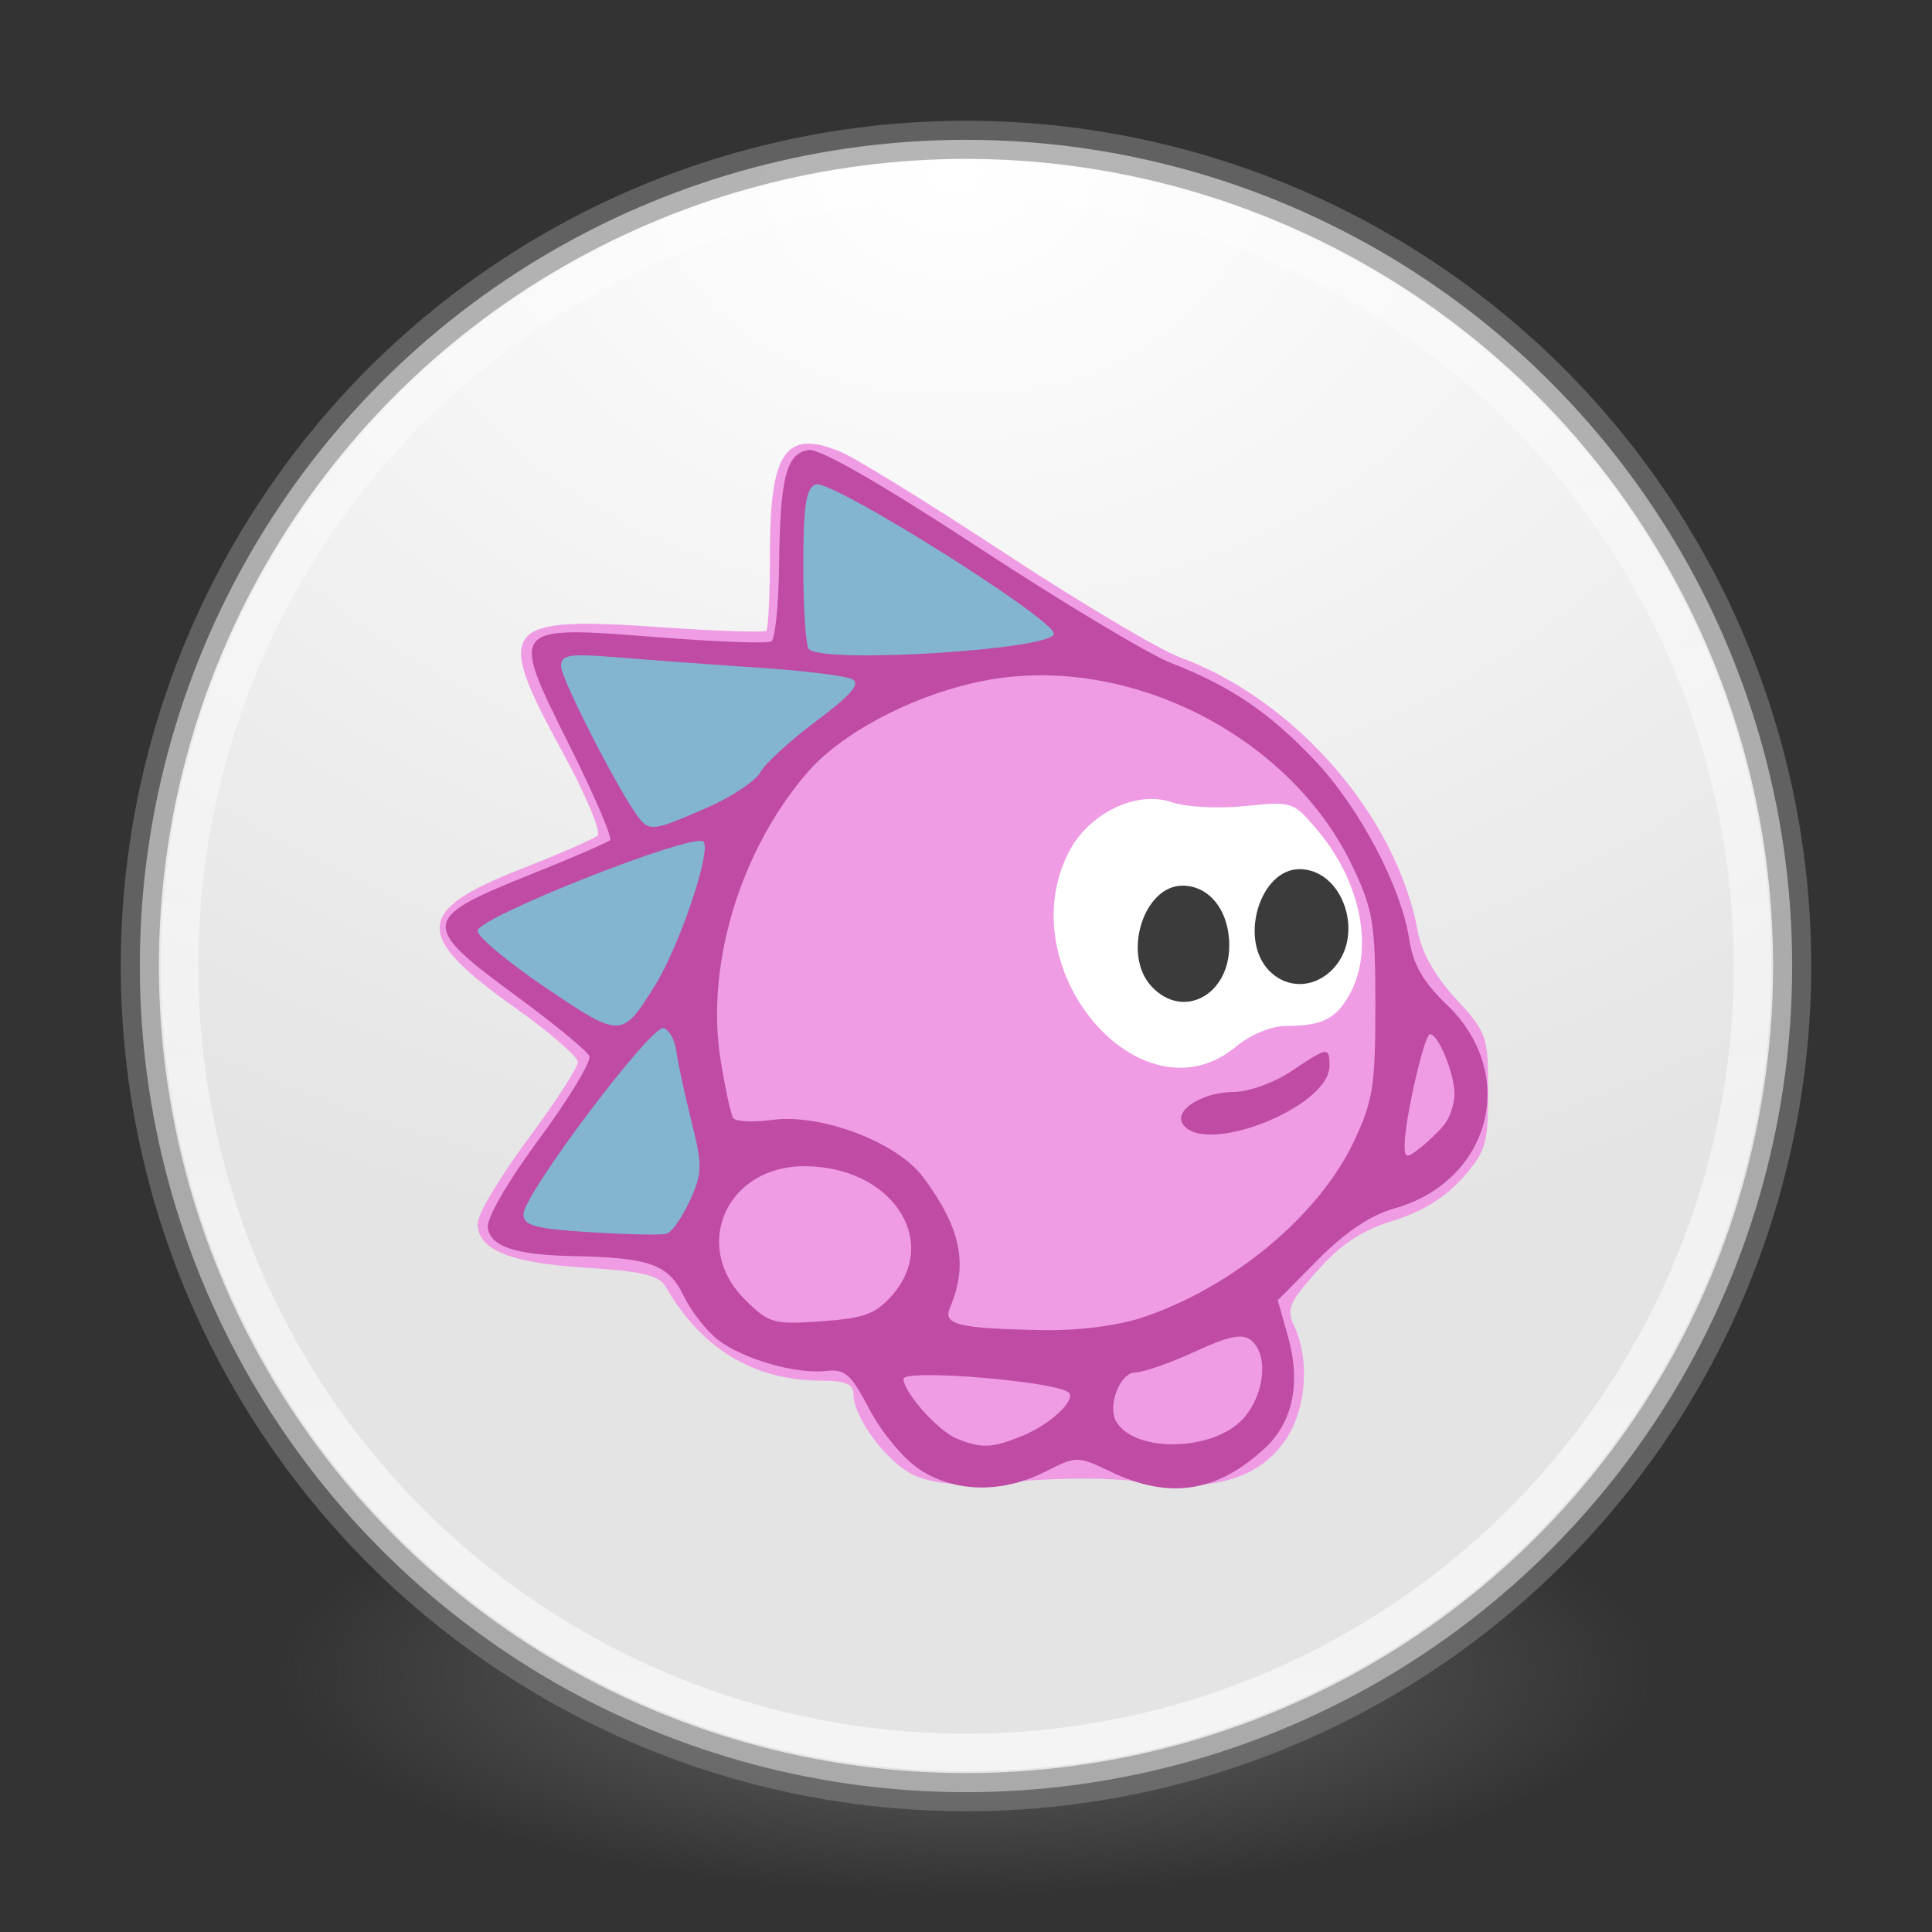 <?xml version="1.0" encoding="UTF-8" standalone="no"?>
<!-- Created with Inkscape (http://www.inkscape.org/) -->
<svg id="svg4951" xmlns:rdf="http://www.w3.org/1999/02/22-rdf-syntax-ns#" xmlns="http://www.w3.org/2000/svg" height="48" width="48" version="1.1" xmlns:cc="http://creativecommons.org/ns#" xmlns:xlink="http://www.w3.org/1999/xlink" xmlns:dc="http://purl.org/dc/elements/1.1/">
 <rect width="100%" height="100%" fill="#333333" stroke="none"/>
 <defs id="defs4953">
  <radialGradient id="radialGradient3302" gradientUnits="userSpaceOnUse" cy="186.17" cx="99.157" gradientTransform="matrix(.271 0 0 .088 -2.855 25.187)" r="62.769">
   <stop id="stop3822-2-6-3" stop-color="#3d3d3d" offset="0"/>
   <stop id="stop3864-8-7-7" stop-color="#686868" stop-opacity=".498" offset=".5"/>
   <stop id="stop3824-1-2-5" stop-color="#686868" stop-opacity="0" offset="1"/>
  </radialGradient>
  <radialGradient id="radialGradient3037" gradientUnits="userSpaceOnUse" cy="-17.681" cx="14.892" gradientTransform="matrix(-1.439 3.8089e-8 -2.8328e-8 -1.07 45.169 -14.596)" r="25.571">
   <stop id="stop3767" stop-color="#fff" offset="0"/>
   <stop id="stop3769" stop-color="#e4e4e4" offset="1"/>
  </radialGradient>
  <linearGradient id="linearGradient3039" y2="32.568" gradientUnits="userSpaceOnUse" x2="15.124" gradientTransform="matrix(.764 0 0 .764 12.377 18.778)" y1="-18.801" x1="15.124">
   <stop id="stop3777" stop-color="#fff" stop-opacity=".588" offset="0"/>
   <stop id="stop3779" stop-color="#fff" offset="1"/>
  </linearGradient>
 </defs>
 <g id="g4529">
  <path id="path3818-0-5" fill="url(#radialGradient3302)" d="m41 41.5a17 5.5 0 0 1 -34 0 17 5.5 0 1 1 34 0z"/>
  <circle id="path2985" cx="24" cy="24" r="20.526" fill="url(#radialGradient3037)"/>
  <circle id="path3755" stroke-opacity=".588" cx="24" stroke="#828282" cy="24" r="20.526" stroke-width=".948" fill="none"/>
  <circle id="path3773" stroke-opacity=".588" cx="24" stroke="url(#linearGradient3039)" cy="24" r="19.54" stroke-width=".933" fill="none"/>
  <g id="g4261" transform="matrix(.166 0 0 .164 50.834 23.685)">
   <path id="path4294" d="m-169.3 79.125c-4.049-1.827-9.196-8.731-9.196-12.335 0-1.523-1.189-2.042-4.688-2.047-10.199-0.015-18.011-4.765-23.438-14.251-0.981-1.715-3.537-2.33-11.875-2.856-11.428-0.722-16.25-2.712-16.25-6.708 0-1.383 3.375-7.113 7.5-12.733 4.125-5.62 7.5-10.889 7.5-11.709s-4.19-4.499-9.31-8.176c-15.371-11.036-15.225-14.738 0.833-21.095 5.694-2.254 10.839-4.526 11.433-5.05 0.594-0.523-1.796-6.272-5.312-12.776-10.275-19.004-9.121-20.475 14.749-18.794 8.398 0.592 15.514 0.831 15.814 0.531 0.299-0.299 0.544-5.55 0.544-11.668 0-15.458 2.328-18.882 10.513-15.462 2.268 0.948 13.346 7.863 24.618 15.367 11.272 7.504 23.104 14.621 26.294 15.816 17.26 6.462 32.407 24.135 35.521 41.445 0.58 3.224 2.614 6.877 5.727 10.285 4.633 5.072 4.822 5.621 4.822 14.014 0 7.989-0.331 9.112-3.883 13.157-2.561 2.917-6.072 5.101-10.312 6.416-4.667 1.448-7.766 3.51-11.305 7.524-4.39 4.979-4.732 5.844-3.438 8.686 2.17 4.763 1.722 11.933-1.028 16.443-3.572 5.858-10.124 8.277-19.409 7.165-8.126-0.973-13.393-0.98-25-0.033-4.989 0.407-8.815 0.018-11.429-1.161z" fill="#f09ce4"/>
   <path id="path4292" d="m-121.23 14.125c2.17-1.826 5.286-3.125 7.494-3.125 5.489 0 7.599-1.112 9.655-5.089 3.467-6.705 1.488-16.722-4.817-24.37-3.751-4.55-3.871-4.592-10.972-3.85-4.004 0.418-8.873 0.16-11.008-0.584-5.293-1.845-12.471 1.71-15.435 7.644-8.918 17.851 11.023 41.205 25.083 29.375z" fill="#fff"/>
   <path id="path4290" d="m-133.93 4.964c-4.351-4.808-1.148-15.214 4.683-15.214 4.054 0 6.998 3.816 6.998 9.072 0 7.607-7.017 11.296-11.681 6.142z" fill="#3b3b3b"/>
   <path id="path4267" d="m-116.43 2.464c-4.351-4.808-1.148-15.214 4.683-15.214 6.464 0 9.825 9.804 5.137 14.984-2.836 3.134-7.102 3.234-9.821 0.23z" fill="#3b3b3b"/>
   <path id="path4265" d="m-168.63 78.165c-2.336-1.559-5.694-5.637-7.461-9.062-2.75-5.329-3.682-6.171-6.459-5.839-4.507 0.539-12.517-1.793-16.255-4.734-1.721-1.354-4.037-4.374-5.146-6.711-2.22-4.679-5.087-5.726-16.269-5.943-8.852-0.172-12.593-1.41-13.003-4.302-0.203-1.43 3.013-7.051 7.726-13.508 4.441-6.083 7.801-11.708 7.467-12.5-0.334-0.792-5.392-4.992-11.24-9.334-14.017-10.405-13.894-11.557 1.905-17.952 6.469-2.618 12.064-5.064 12.435-5.434 0.371-0.371-2.37-6.844-6.091-14.385-8.95-18.139-8.964-18.122 13.173-16.352 8.809 0.704 16.485 0.991 17.057 0.637 0.572-0.353 1.096-5.531 1.164-11.506 0.154-13.394 1.07-17 4.444-17.491 1.642-0.239 10.941 5.166 25.381 14.753 12.535 8.322 25.544 16.216 28.909 17.542 8.88 3.5 14.726 7.521 21.509 14.794 6.651 7.131 12.883 19.111 14.075 27.057 0.57 3.799 2.079 6.452 5.635 9.903 10.799 10.481 6.609 26.744-7.957 30.883-3.458 0.983-7.312 3.603-11.304 7.685l-6.057 6.194 1.518 5.421c1.984 7.084 0.76 13.068-3.482 17.024-7.161 6.679-14.247 7.77-22.997 3.543-5.048-2.439-5.109-2.439-9.89 0-6.459 3.295-13.494 3.152-18.788-0.381zm15.48-5.096c4.135-1.729 7.995-5.388 6.87-6.513-1.7-1.706-24.72-3.643-24.72-2.081 0 2.026 5.208 7.928 7.985 9.05 3.756 1.518 5.318 1.445 9.867-0.456zm33.083-2.686c3.15-3.662 3.706-9.587 1.102-11.747-1.312-1.089-3.283-0.69-8.438 1.71-3.699 1.722-7.699 3.136-8.889 3.143-2.338 0.013-4.278 5.18-2.826 7.529 2.949 4.771 14.738 4.379 19.05-0.634zm-15.221-15.204c13.475-4.531 26.388-15.383 31.647-26.595 2.898-6.18 3.263-8.496 3.263-20.708 0-12.353-0.346-14.488-3.402-21.011-9.076-19.371-32.6-31.822-53.7-28.424-10.568 1.702-22.357 7.676-27.88 14.129-10.098 11.797-15.319 29.315-13.01 43.652 0.684 4.247 1.521 8.17 1.86 8.719 0.339 0.549 2.983 0.679 5.875 0.29 7.317-0.985 18.674 3.381 22.565 8.675 5.682 7.73 6.792 13.213 4.008 19.808-1.075 2.547 1.296 3.126 13.775 3.367 5.355 0.103 11.268-0.646 15-1.901zm6.05-29.369c-1.29-2.082 3.07-4.81 7.68-4.81 2.179 0 6.034-1.406 8.567-3.125 5.508-3.738 5.744-3.772 5.744-0.819 0 6.279-18.878 13.793-21.992 8.754zm-43.444 25.964c7.23-8.409-0.26-19.524-13.16-19.524-11.673 0-16.977 12.123-8.857 20.243 3.573 3.573 4.258 3.767 11.439 3.248 6.399-0.463 8.114-1.106 10.575-3.966zm82.578-25.774c0.838-1.031 1.541-3.114 1.562-4.629 0.044-3.034-2.399-9.121-3.661-9.121-0.854 0-3.799 13.014-3.799 16.791 0 1.978 0.278 2.047 2.188 0.55 1.203-0.944 2.872-2.56 3.71-3.591z" fill="#bf4ba5"/>
   <path id="path4263" d="m-217.88 42.25c-8.275-0.517-10-0.987-10-2.72 0-3.022 19.178-28.802 20.984-28.208 0.834 0.274 1.688 1.861 1.897 3.526 0.21 1.665 1.218 6.399 2.24 10.52 1.688 6.806 1.667 7.916-0.226 12.114-1.146 2.542-2.717 4.795-3.49 5.008-0.773 0.212-5.906 0.105-11.406-0.239zm-6.663-37.031c-5.616-3.842-10.211-7.726-10.211-8.629 0-2.035 32.376-14.976 33.798-13.51 1.27 1.31-3.598 15.904-7.304 21.901-4.885 7.903-5.074 7.906-16.282 0.238zm13.9-25.781c-2.846-3.718-11.61-21.004-11.61-22.9 0-1.819 1.141-1.986 9.062-1.329 4.984 0.413 14.406 1.111 20.938 1.551 6.531 0.44 12.654 1.217 13.607 1.727 1.249 0.669-0.249 2.423-5.374 6.292-3.908 2.95-7.688 6.453-8.4 7.784-0.712 1.331-4.357 3.773-8.1 5.429-7.839 3.467-8.505 3.562-10.124 1.447zm25.473-25.521c-0.45-0.459-0.83-6.101-0.83-12.54 0-9.206 0.397-11.858 1.859-12.419 2.232-0.857 35.642 20.349 35.642 22.623 0 2.406-34.405 4.598-36.667 2.336z" fill="#83b4d0"/>
  </g>
 </g>
</svg>
